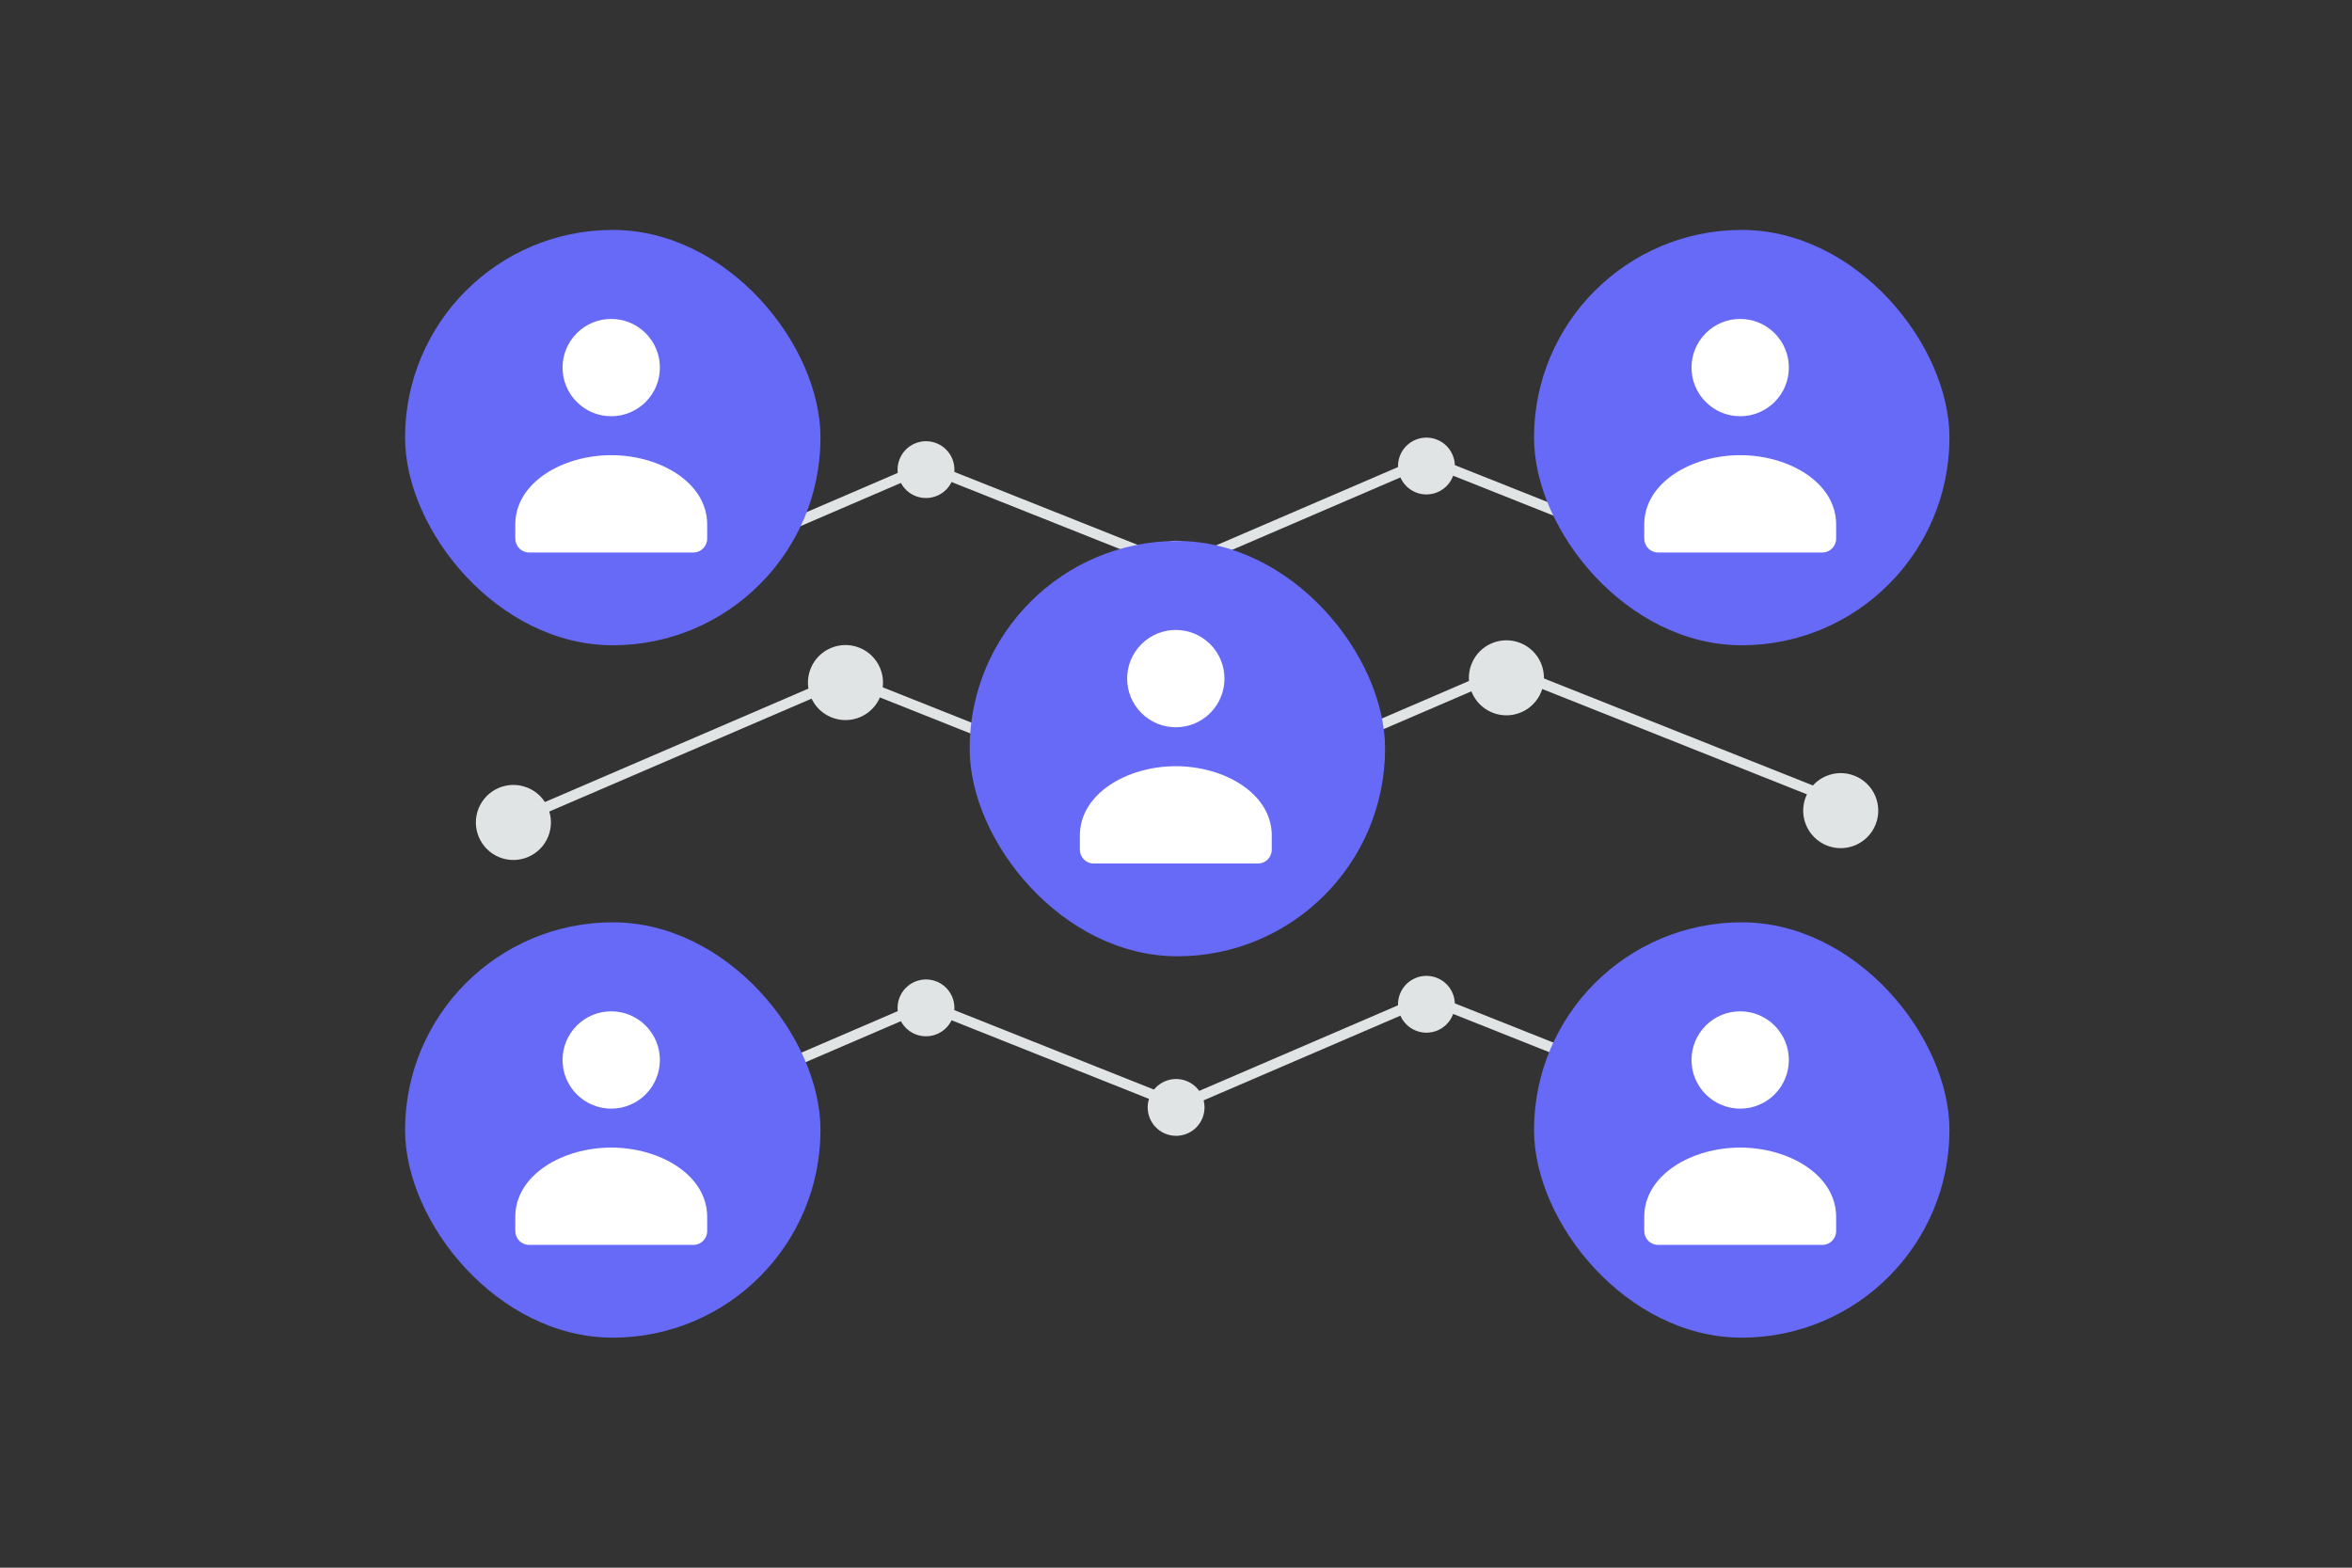 <svg width="900" height="600" viewBox="0 0 900 600" fill="none" xmlns="http://www.w3.org/2000/svg"><rect x="0" y="0" width="900" height="600" fill="#333333" stroke="none"/><path fill="transparent" d="M0 0h900v600H0z"/><path d="m642.83 214.457-92.055-36.647a11.53 11.53 0 0 0-8.831.12l-91.01 39.181m-.012-.214-92.055-36.648a11.526 11.526 0 0 0-8.831.121l-91.01 39.181" stroke="#E1E4E5" stroke-width="4" stroke-linecap="round" stroke-linejoin="round"/><circle r="10.873" transform="scale(1 -1) rotate(-21.708 -291.538 -1013.89)" fill="#E1E4E5"/><circle r="10.873" transform="scale(1 -1) rotate(-21.708 -445.357 -783.266)" fill="#E1E4E5"/><circle r="10.873" transform="scale(1 -1) rotate(-21.708 -343.042 -1282.506)" fill="#E1E4E5"/><circle r="10.873" transform="scale(1 -1) rotate(-21.708 -192.207 -1512.559)" fill="#E1E4E5"/><circle r="10.873" transform="scale(1 -1) rotate(-21.708 -244.144 -1784.385)" fill="#E1E4E5"/><path d="m642.83 420.457-92.055-36.647a11.53 11.53 0 0 0-8.831.12l-91.01 39.181m-.012-.214-92.055-36.648a11.526 11.526 0 0 0-8.831.121l-91.01 39.181" stroke="#E1E4E5" stroke-width="4" stroke-linecap="round" stroke-linejoin="round"/><circle r="10.873" transform="scale(1 -1) rotate(-21.708 -828.743 -1116.89)" fill="#E1E4E5"/><circle r="10.873" transform="scale(1 -1) rotate(-21.708 -982.563 -886.266)" fill="#E1E4E5"/><circle r="10.873" transform="scale(1 -1) rotate(-21.708 -880.248 -1385.506)" fill="#E1E4E5"/><circle r="10.873" transform="scale(1 -1) rotate(-21.708 -729.412 -1615.559)" fill="#E1E4E5"/><circle r="10.873" transform="scale(1 -1) rotate(-21.708 -781.35 -1887.385)" fill="#E1E4E5"/><path d="M704.552 307.094 582.97 258.692a15.229 15.229 0 0 0-11.664.159l-120.201 51.748m-.015-.283-121.582-48.402a15.229 15.229 0 0 0-11.664.159l-120.201 51.748" stroke="#E1E4E5" stroke-width="4" stroke-linecap="round" stroke-linejoin="round"/><circle r="14.36" transform="scale(1 -1) rotate(-21.708 -519.477 -974.286)" fill="#E1E4E5"/><circle r="14.36" transform="scale(1 -1) rotate(-21.708 -722.632 -669.69)" fill="#E1E4E5"/><circle r="14.36" transform="scale(1 -1) rotate(-21.708 -587.498 -1329.057)" fill="#E1E4E5"/><circle r="14.36" transform="scale(1 -1) rotate(-21.708 -388.284 -1632.899)" fill="#E1E4E5"/><circle r="14.36" transform="scale(1 -1) rotate(-21.708 -456.881 -1991.914)" fill="#E1E4E5"/><rect x="371.039" y="207.039" width="158.961" height="158.961" rx="79.481" fill="#666AF6"/><path fill-rule="evenodd" clip-rule="evenodd" d="M486.643 319.861v5.315c0 2.933-2.349 5.314-5.244 5.314h-62.937c-2.895 0-5.244-2.381-5.244-5.314v-5.4c0-16.082 18.136-26.531 36.713-26.531 18.576 0 36.712 10.454 36.712 26.531m-23.549-73.22c7.272 7.273 7.272 19.064 0 26.336-7.273 7.273-19.064 7.273-26.336 0-7.273-7.272-7.273-19.063 0-26.336 7.272-7.272 19.063-7.272 26.336 0z" fill="#fff"/><rect x="155" y="353" width="158.961" height="158.961" rx="79.481" fill="#666AF6"/><path fill-rule="evenodd" clip-rule="evenodd" d="M270.605 465.823v5.314c0 2.934-2.35 5.315-5.245 5.315h-62.936c-2.895 0-5.245-2.381-5.245-5.315v-5.4c0-16.082 18.136-26.53 36.713-26.53s36.713 10.454 36.713 26.53m-23.55-73.219c7.273 7.272 7.273 19.063 0 26.336-7.272 7.272-19.064 7.272-26.336 0-7.273-7.273-7.273-19.064 0-26.336 7.272-7.273 19.064-7.273 26.336 0z" fill="#fff"/><rect x="587" y="353" width="158.961" height="158.961" rx="79.481" fill="#666AF6"/><path fill-rule="evenodd" clip-rule="evenodd" d="M702.605 465.823v5.314c0 2.934-2.35 5.315-5.245 5.315h-62.936c-2.895 0-5.245-2.381-5.245-5.315v-5.4c0-16.082 18.136-26.53 36.713-26.53s36.713 10.454 36.713 26.53m-23.55-73.219c7.273 7.272 7.273 19.063 0 26.336-7.272 7.272-19.064 7.272-26.336 0-7.273-7.273-7.273-19.064 0-26.336 7.272-7.273 19.064-7.273 26.336 0z" fill="#fff"/><rect x="587" y="88" width="158.961" height="158.961" rx="79.481" fill="#666AF6"/><path fill-rule="evenodd" clip-rule="evenodd" d="M702.605 200.823v5.314c0 2.934-2.35 5.315-5.245 5.315h-62.936c-2.895 0-5.245-2.381-5.245-5.315v-5.4c0-16.082 18.136-26.53 36.713-26.53s36.713 10.454 36.713 26.53m-23.55-73.219c7.273 7.272 7.273 19.063 0 26.336-7.272 7.272-19.064 7.272-26.336 0-7.273-7.273-7.273-19.064 0-26.336 7.272-7.273 19.064-7.273 26.336 0z" fill="#fff"/><rect x="155" y="88" width="158.961" height="158.961" rx="79.481" fill="#666AF6"/><path fill-rule="evenodd" clip-rule="evenodd" d="M270.605 200.823v5.314c0 2.934-2.35 5.315-5.245 5.315h-62.936c-2.895 0-5.245-2.381-5.245-5.315v-5.4c0-16.082 18.136-26.53 36.713-26.53s36.713 10.454 36.713 26.53m-23.55-73.219c7.273 7.272 7.273 19.063 0 26.336-7.272 7.272-19.064 7.272-26.336 0-7.273-7.273-7.273-19.064 0-26.336 7.272-7.273 19.064-7.273 26.336 0z" fill="#fff"/></svg>